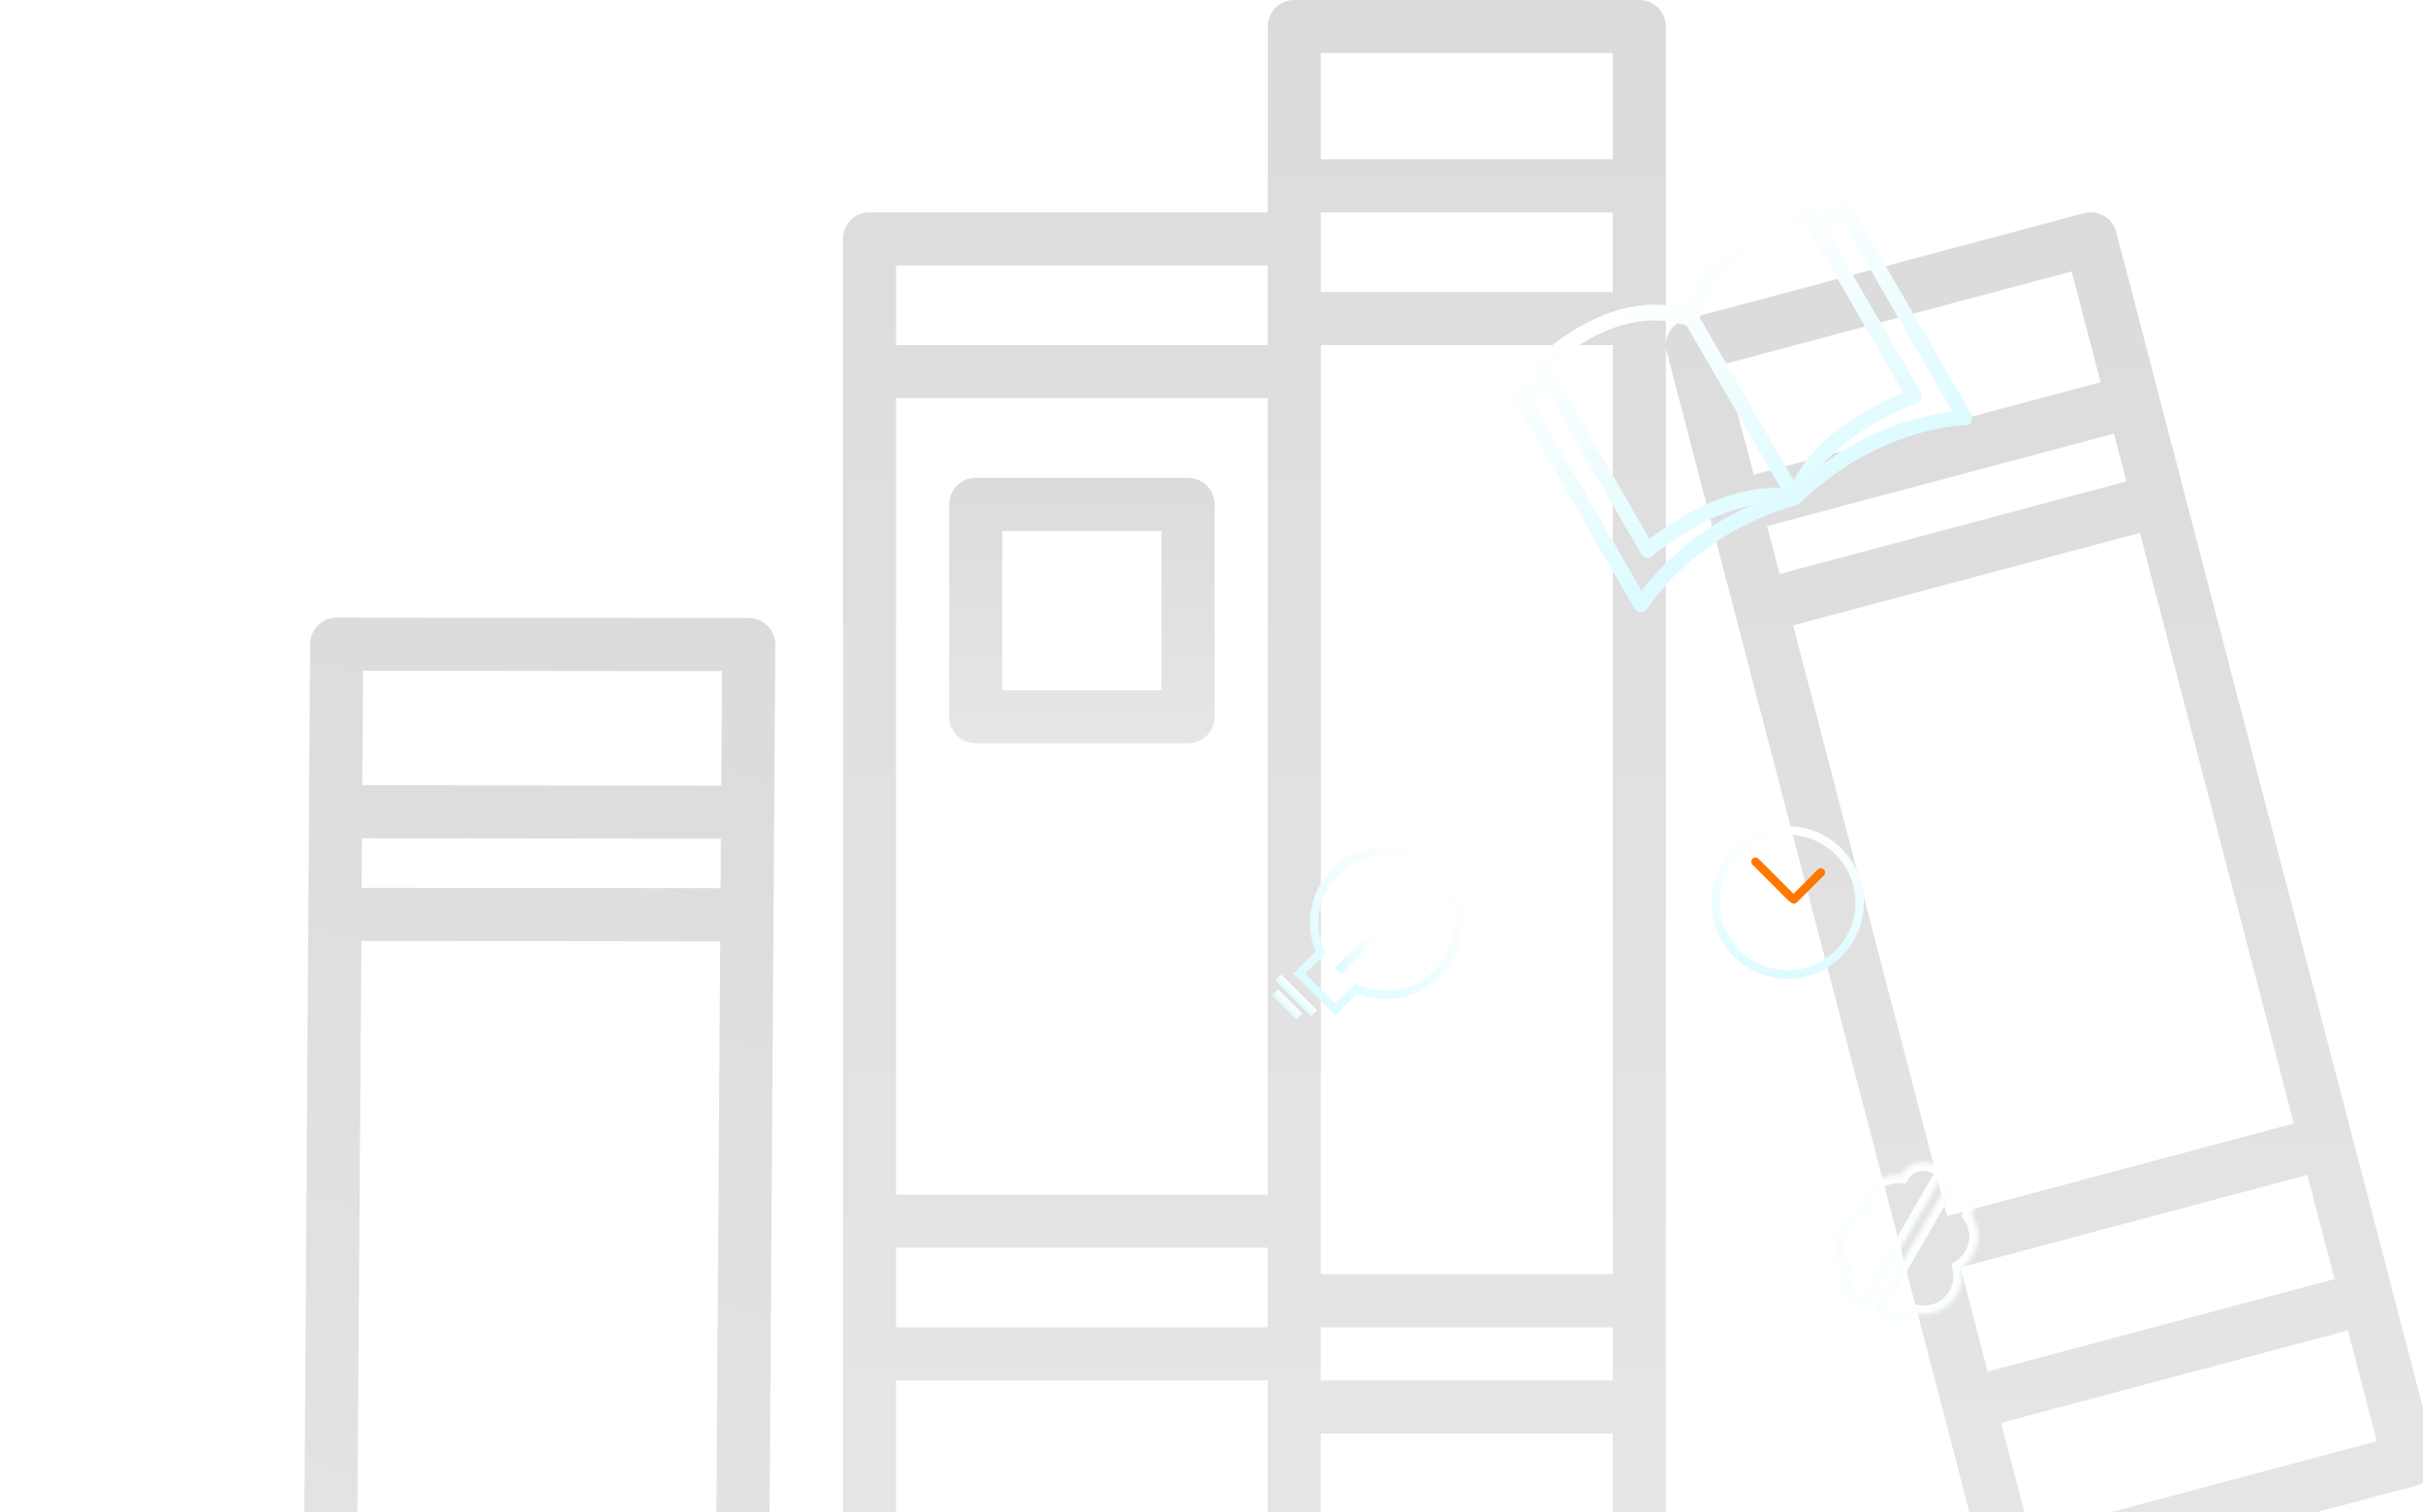 <svg width="572" height="357" viewBox="0 0 572 357" fill="none" xmlns="http://www.w3.org/2000/svg"><g clip-path="url(#a)"><path d="M387 0h-81.467a6.267 6.267 0 0 0-6.266 6.267v43.866h-94A6.267 6.267 0 0 0 199 56.4v313.333a6.267 6.267 0 0 0 6.267 6.267H387a6.267 6.267 0 0 0 6.267-6.267V6.267A6.267 6.267 0 0 0 387 0zm-6.267 325.867H311.8v-12.534h68.933v12.534zM211.533 94h87.734v188h-87.734V94zm169.2-25.067H311.8v-18.8h68.933v18.8zm-169.2 225.6h87.734v18.8h-87.734v-18.8zM311.8 300.8V81.467h68.933V300.8H311.8zm68.933-288.267V37.6H311.8V12.533h68.933zm-81.466 50.134v18.8h-87.734v-18.8h87.734zm-87.734 263.2h87.734v37.6h-87.734v-37.6zm100.267 37.6V338.4h68.933v25.067H311.8z" fill="url(#b)" fill-opacity=".14"/><path d="M574.799 343.086l-75.2-288.267a6.26 6.26 0 0 0-7.68-4.473l-94 25.066a6.263 6.263 0 0 0-4.45 7.632l75.2 288.267a6.254 6.254 0 0 0 7.681 4.461l94-25.067a6.265 6.265 0 0 0 4.449-7.619zM417.156 124.19l81.892-21.832 2.947 11.279-81.886 21.866-2.953-11.313zm88.003 1.607l36.345 139.418-81.861 21.841-36.346-139.427 81.862-21.832zm39.537 151.55l6.416 24.593-81.892 21.832-6.392-24.583 81.868-21.842zM489.061 64.076l6.823 26.162-81.892 21.826-6.817-26.15 81.886-21.838zm-9.853 297.978l-6.824-26.162 81.892-21.838 6.818 26.15-81.886 21.85z" fill="url(#c)" fill-opacity=".14"/><path d="M181.057 450.123l1.971-297.907a6.258 6.258 0 0 0-6.26-6.309l-97.285-.116a6.263 6.263 0 0 0-6.273 6.219l-1.97 297.908a6.247 6.247 0 0 0 6.264 6.297l97.285.116a6.265 6.265 0 0 0 6.269-6.208zM85.44 197.885l84.752.107-.072 11.657-84.755-.072.075-11.692zm84.588 24.329l-.977 144.074-84.725-.09.98-144.083 84.722.099zm-1.034 156.619l-.167 25.415-84.752-.106.188-25.4 84.731.091zm1.459-220.404l-.18 27.037-84.75-.113.183-27.023 84.747.099zm-86.64 285.276l.18-27.037 84.755.101-.183 27.023-84.751-.087z" fill="url(#d)" fill-opacity=".14"/><path d="M280.466 112.801h-50.133a6.267 6.267 0 0 0-6.267 6.266v50.134a6.266 6.266 0 0 0 6.267 6.266h50.133a6.266 6.266 0 0 0 6.267-6.266v-50.134a6.267 6.267 0 0 0-6.267-6.266zm-6.266 50.133h-37.6v-37.6h37.6v37.6z" fill="url(#e)" fill-opacity=".14"/><path d="M413.707 204.121a1 1 0 0 1 1.414-1.414l8.486 8.485a1 1 0 0 1-1.415 1.414l-8.485-8.485z" fill="#F70"/><path d="M429.141 205.246a1 1 0 0 1 1.414 1.414l-6.364 6.364a.999.999 0 1 1-1.414-1.414l6.364-6.364z" fill="#F70"/></g><circle cx="422" cy="209" r="17" stroke="url(#f)" stroke-width="2" filter="url(#g)"/><g filter="url(#h)"><mask id="j" fill="#fff"><path fill-rule="evenodd" clip-rule="evenodd" d="M460.473 270.191a3.502 3.502 0 0 0-4.109.655 6.08 6.08 0 0 0-7.571 2.41 8.938 8.938 0 0 0-8.354 4.451 8.912 8.912 0 0 0-1.182 3.897 8.906 8.906 0 0 0-5.064 4.06 8.943 8.943 0 0 0 .863 10.184 6.502 6.502 0 0 0 5.745 8.416l19.672-34.073z"/></mask><path d="M456.364 270.846l-.788 1.838 1.258.54.958-.978-1.428-1.4zm4.109-.655l1.732 1 1.046-1.811-1.856-.964-.922 1.775zm-11.68 3.065l-.135 1.995 1.207.082.633-1.032-1.705-1.045zm-9.536 8.348l.599 1.908 1.31-.411.087-1.37-1.996-.127zm-4.201 14.244l1.909.596.324-1.037-.694-.836-1.539 1.277zm5.745 8.416l-.141 1.995 1.247.089.626-1.084-1.732-1zm16.991-32.018a1.504 1.504 0 0 1 1.759-.28l1.844-3.55a5.503 5.503 0 0 0-6.459 1.03l2.856 2.8zm-7.294 2.055a4.08 4.08 0 0 1 5.078-1.617l1.577-3.676a8.08 8.08 0 0 0-10.065 3.202l3.41 2.091zm-8.327 4.406a6.94 6.94 0 0 1 6.487-3.456l.27-3.991a10.94 10.94 0 0 0-10.221 5.447l3.464 2zm-.918 3.024a6.908 6.908 0 0 1 .918-3.024l-3.464-2a10.906 10.906 0 0 0-1.446 4.77l3.992.254zm-5.328 4.933a6.911 6.911 0 0 1 3.931-3.152l-1.197-3.816a10.903 10.903 0 0 0-6.198 4.968l3.464 2zm.67 7.907a6.944 6.944 0 0 1-.67-7.907l-3.464-2c-2.356 4.08-1.783 9.042 1.057 12.462l3.077-2.555zm2.419 7.105a4.502 4.502 0 0 1-2.049-5.232l-3.818-1.191a8.504 8.504 0 0 0 3.867 9.888l2-3.465zm1.928.593a4.464 4.464 0 0 1-1.928-.593l-2 3.465a8.478 8.478 0 0 0 3.646 1.118l.282-3.99zm1.591 2.995l19.672-34.073-3.464-2-19.672 34.073 3.464 2z" fill="url(#i)" mask="url(#j)"/></g><g filter="url(#k)"><mask id="m" fill="#fff"><path fill-rule="evenodd" clip-rule="evenodd" d="M462.183 271.18a3.503 3.503 0 0 1 1.488 3.886 6.082 6.082 0 0 1 1.699 7.762 8.94 8.94 0 0 1 .321 9.46 8.896 8.896 0 0 1-2.784 2.972 8.905 8.905 0 0 1-.984 6.416 8.942 8.942 0 0 1-9.251 4.344 6.503 6.503 0 0 1-10.161-.767l19.672-34.073z"/></mask><path d="M463.671 275.066l-1.198 1.601-1.096-.819.367-1.319 1.927.537zm-1.488-3.886l-1.732-1 1.046-1.811 1.763 1.126-1.077 1.685zm3.187 11.648l-1.661 1.114-.675-1.004.578-1.064 1.758.954zm-2.463 12.432l-1.952.436-.299-1.341 1.143-.76 1.108 1.665zm-10.235 10.76l-1.471-1.355.737-.799 1.071.183-.337 1.971zm-10.161-.767l-1.657 1.12-.7-1.036.625-1.084 1.732 1zm19.233-30.724a1.503 1.503 0 0 0-.637-1.663l2.153-3.371a5.5 5.5 0 0 1 2.337 6.107l-3.853-1.073zm1.868 7.345a4.082 4.082 0 0 0-1.139-5.207l2.395-3.203a8.079 8.079 0 0 1 2.259 10.317l-3.515-1.907zm.347 9.414a6.94 6.94 0 0 0-.25-7.346l3.321-2.229a10.94 10.94 0 0 1 .393 11.575l-3.464-2zm-2.16 2.307a6.895 6.895 0 0 0 2.16-2.307l3.464 2a10.897 10.897 0 0 1-3.408 3.637l-2.216-3.33zm-1.608 7.081a6.908 6.908 0 0 0 .764-4.98l3.904-.872c.576 2.58.223 5.381-1.204 7.852l-3.464-2zm-7.182 3.373a6.944 6.944 0 0 0 7.182-3.373l3.464 2c-2.355 4.08-6.939 6.065-11.32 5.316l.674-3.943zm-7.363 1.457a4.5 4.5 0 0 0 5.555-.841l2.941 2.711a8.503 8.503 0 0 1-10.496 1.595l2-3.465zm-1.478-1.372a4.477 4.477 0 0 0 1.478 1.372l-2 3.465a8.482 8.482 0 0 1-2.792-2.598l3.314-2.239zm-3.389.119l19.672-34.073 3.465 2-19.673 34.073-3.464-2z" fill="url(#l)" mask="url(#m)"/></g><path transform="rotate(45 305.322 227.191)" fill="url(#n)" d="M305.322 227.191h12v2h-12z" filter="url(#o)"/><path transform="rotate(45 304.615 230.727)" fill="url(#p)" d="M304.615 230.727h8v2h-8z" filter="url(#q)"/><path d="M320.838 229.509l-.614-.249-.469.469-4.534 4.534-8.485-8.486 4.534-4.533.469-.469-.25-.615c-2.493-6.142-1.247-13.444 3.732-18.424 6.639-6.639 17.403-6.639 24.042 0 6.639 6.639 6.639 17.403 0 24.041-4.98 4.98-12.282 6.226-18.425 3.732z" stroke="url(#r)" stroke-width="2" filter="url(#s)"/><g filter="url(#t)"><path d="M319.818 209.869a1.5 1.5 0 0 1 2.122 0l9.192 9.193a1.5 1.5 0 1 1-2.121 2.121l-9.193-9.192a1.5 1.5 0 0 1 0-2.122z" fill="url(#u)"/><path d="M323.707 215.88l1.415 1.414-8.486 8.485-1.414-1.414 8.485-8.485z" fill="url(#v)"/></g><g clip-path="url(#w)" filter="url(#x)"><path d="M434.511 43.845l-.016.009-5.224 3.016-1.032-1.788a1.78 1.78 0 0 0-2-.9 50.142 50.142 0 0 0-11.931 4.997c-6.164 3.56-13.763 9.796-16.326 19.701-9.849-2.821-19.075.738-25.224 4.289a50.152 50.152 0 0 0-10.294 7.833 1.78 1.78 0 0 0-.22 2.182l1.024 1.772-5.194 3a1.78 1.78 0 0 0-.652 2.43l28.421 49.226a1.78 1.78 0 0 0 3.071.015c.109-.166 10.654-17.494 35.301-24.491l.231-.134.139-.08c.132-.056.256-.128.37-.213 18.418-17.929 38.688-18.412 38.861-18.327a1.78 1.78 0 0 0 1.546-2.66l-28.42-49.226a1.78 1.78 0 0 0-2.431-.651zm-47 91.537l-26.107-45.219 3.683-2.127 22.316 38.654a1.782 1.782 0 0 0 2.663.518 77.778 77.778 0 0 1 9.187-6.332 46.15 46.15 0 0 1 14.31-5.611 65.419 65.419 0 0 0-26.052 20.117zm9.972-17.573a78.194 78.194 0 0 0-8.073 5.38l-23.411-40.55a49.086 49.086 0 0 1 8.552-6.293c5.764-3.328 14.482-6.594 23.594-3.553l22.212 38.365c-4.416-.246-12.302.547-22.874 6.651zm3.791-46.822c1.958-9.35 9.11-15.33 14.874-18.657a49.273 49.273 0 0 1 9.727-4.26l23.411 40.55a78.32 78.32 0 0 0-8.659 4.259c-10.511 6.068-15.155 12.51-17.197 16.484l-22.156-38.376zm59.567 22.058a65.435 65.435 0 0 0-30.51 12.539 46.256 46.256 0 0 1 12.076-9.623 77.844 77.844 0 0 1 10.13-4.842 1.78 1.78 0 0 0 .883-2.564l-22.308-38.638 3.683-2.127 26.046 45.255z" fill="url(#y)"/></g><defs><filter id="g" x="399.276" y="190.325" width="45.447" height="46.122" filterUnits="userSpaceOnUse" color-interpolation-filters="sRGB"><feFlood flood-opacity="0" result="BackgroundImageFix"/><feColorMatrix in="SourceAlpha" values="0 0 0 0 0 0 0 0 0 0 0 0 0 0 0 0 0 0 127 0"/><feOffset dy="4.724"/><feGaussianBlur stdDeviation="2.362"/><feColorMatrix values="0 0 0 0 0 0 0 0 0 0 0 0 0 0 0 0 0 0 0.2 0"/><feBlend in2="BackgroundImageFix" result="effect1_dropShadow"/><feBlend in="SourceGraphic" in2="effect1_dropShadow" result="shape"/><feColorMatrix in="SourceAlpha" values="0 0 0 0 0 0 0 0 0 0 0 0 0 0 0 0 0 0 127 0" result="hardAlpha"/><feOffset dy="-.675"/><feGaussianBlur stdDeviation=".337"/><feComposite in2="hardAlpha" operator="arithmetic" k2="-1" k3="1"/><feColorMatrix values="0 0 0 0 0.433 0 0 0 0 0.83 0 0 0 0 1 0 0 0 1 0"/><feBlend in2="shape" result="effect2_innerShadow"/></filter><filter id="h" x="428.27" y="269.122" width="36.927" height="44.588" filterUnits="userSpaceOnUse" color-interpolation-filters="sRGB"><feFlood flood-opacity="0" result="BackgroundImageFix"/><feColorMatrix in="SourceAlpha" values="0 0 0 0 0 0 0 0 0 0 0 0 0 0 0 0 0 0 127 0"/><feOffset dy="4.724"/><feGaussianBlur stdDeviation="2.362"/><feColorMatrix values="0 0 0 0 0 0 0 0 0 0 0 0 0 0 0 0 0 0 0.2 0"/><feBlend in2="BackgroundImageFix" result="effect1_dropShadow"/><feBlend in="SourceGraphic" in2="effect1_dropShadow" result="shape"/><feColorMatrix in="SourceAlpha" values="0 0 0 0 0 0 0 0 0 0 0 0 0 0 0 0 0 0 127 0" result="hardAlpha"/><feOffset dy="-.675"/><feGaussianBlur stdDeviation=".337"/><feComposite in2="hardAlpha" operator="arithmetic" k2="-1" k3="1"/><feColorMatrix values="0 0 0 0 0.433 0 0 0 0 0.83 0 0 0 0 1 0 0 0 1 0"/><feBlend in2="shape" result="effect2_innerShadow"/></filter><filter id="k" x="437.788" y="270.505" width="33.827" height="47.053" filterUnits="userSpaceOnUse" color-interpolation-filters="sRGB"><feFlood flood-opacity="0" result="BackgroundImageFix"/><feColorMatrix in="SourceAlpha" values="0 0 0 0 0 0 0 0 0 0 0 0 0 0 0 0 0 0 127 0"/><feOffset dy="4.724"/><feGaussianBlur stdDeviation="2.362"/><feColorMatrix values="0 0 0 0 0 0 0 0 0 0 0 0 0 0 0 0 0 0 0.2 0"/><feBlend in2="BackgroundImageFix" result="effect1_dropShadow"/><feBlend in="SourceGraphic" in2="effect1_dropShadow" result="shape"/><feColorMatrix in="SourceAlpha" values="0 0 0 0 0 0 0 0 0 0 0 0 0 0 0 0 0 0 127 0" result="hardAlpha"/><feOffset dy="-.675"/><feGaussianBlur stdDeviation=".337"/><feComposite in2="hardAlpha" operator="arithmetic" k2="-1" k3="1"/><feColorMatrix values="0 0 0 0 0.433 0 0 0 0 0.83 0 0 0 0 1 0 0 0 1 0"/><feBlend in2="shape" result="effect2_innerShadow"/></filter><filter id="o" x="299.185" y="226.517" width="19.347" height="20.022" filterUnits="userSpaceOnUse" color-interpolation-filters="sRGB"><feFlood flood-opacity="0" result="BackgroundImageFix"/><feColorMatrix in="SourceAlpha" values="0 0 0 0 0 0 0 0 0 0 0 0 0 0 0 0 0 0 127 0"/><feOffset dy="4.724"/><feGaussianBlur stdDeviation="2.362"/><feColorMatrix values="0 0 0 0 0 0 0 0 0 0 0 0 0 0 0 0 0 0 0.2 0"/><feBlend in2="BackgroundImageFix" result="effect1_dropShadow"/><feBlend in="SourceGraphic" in2="effect1_dropShadow" result="shape"/><feColorMatrix in="SourceAlpha" values="0 0 0 0 0 0 0 0 0 0 0 0 0 0 0 0 0 0 127 0" result="hardAlpha"/><feOffset dy="-.675"/><feGaussianBlur stdDeviation=".337"/><feComposite in2="hardAlpha" operator="arithmetic" k2="-1" k3="1"/><feColorMatrix values="0 0 0 0 0.433 0 0 0 0 0.83 0 0 0 0 1 0 0 0 1 0"/><feBlend in2="shape" result="effect2_innerShadow"/></filter><filter id="q" x="298.478" y="230.052" width="16.518" height="17.193" filterUnits="userSpaceOnUse" color-interpolation-filters="sRGB"><feFlood flood-opacity="0" result="BackgroundImageFix"/><feColorMatrix in="SourceAlpha" values="0 0 0 0 0 0 0 0 0 0 0 0 0 0 0 0 0 0 127 0"/><feOffset dy="4.724"/><feGaussianBlur stdDeviation="2.362"/><feColorMatrix values="0 0 0 0 0 0 0 0 0 0 0 0 0 0 0 0 0 0 0.2 0"/><feBlend in2="BackgroundImageFix" result="effect1_dropShadow"/><feBlend in="SourceGraphic" in2="effect1_dropShadow" result="shape"/><feColorMatrix in="SourceAlpha" values="0 0 0 0 0 0 0 0 0 0 0 0 0 0 0 0 0 0 127 0" result="hardAlpha"/><feOffset dy="-.675"/><feGaussianBlur stdDeviation=".337"/><feComposite in2="hardAlpha" operator="arithmetic" k2="-1" k3="1"/><feColorMatrix values="0 0 0 0 0.433 0 0 0 0 0.83 0 0 0 0 1 0 0 0 1 0"/><feBlend in2="shape" result="effect2_innerShadow"/></filter><filter id="s" x="300.599" y="195.083" width="49.368" height="50.042" filterUnits="userSpaceOnUse" color-interpolation-filters="sRGB"><feFlood flood-opacity="0" result="BackgroundImageFix"/><feColorMatrix in="SourceAlpha" values="0 0 0 0 0 0 0 0 0 0 0 0 0 0 0 0 0 0 127 0"/><feOffset dy="4.724"/><feGaussianBlur stdDeviation="2.362"/><feColorMatrix values="0 0 0 0 0 0 0 0 0 0 0 0 0 0 0 0 0 0 0.2 0"/><feBlend in2="BackgroundImageFix" result="effect1_dropShadow"/><feBlend in="SourceGraphic" in2="effect1_dropShadow" result="shape"/><feColorMatrix in="SourceAlpha" values="0 0 0 0 0 0 0 0 0 0 0 0 0 0 0 0 0 0 127 0" result="hardAlpha"/><feOffset dy="-.675"/><feGaussianBlur stdDeviation=".337"/><feComposite in2="hardAlpha" operator="arithmetic" k2="-1" k3="1"/><feColorMatrix values="0 0 0 0 0.433 0 0 0 0 0.83 0 0 0 0 1 0 0 0 1 0"/><feBlend in2="shape" result="effect2_innerShadow"/></filter><filter id="t" x="310.499" y="208.755" width="25.797" height="26.471" filterUnits="userSpaceOnUse" color-interpolation-filters="sRGB"><feFlood flood-opacity="0" result="BackgroundImageFix"/><feColorMatrix in="SourceAlpha" values="0 0 0 0 0 0 0 0 0 0 0 0 0 0 0 0 0 0 127 0"/><feOffset dy="4.724"/><feGaussianBlur stdDeviation="2.362"/><feColorMatrix values="0 0 0 0 0 0 0 0 0 0 0 0 0 0 0 0 0 0 0.2 0"/><feBlend in2="BackgroundImageFix" result="effect1_dropShadow"/><feBlend in="SourceGraphic" in2="effect1_dropShadow" result="shape"/><feColorMatrix in="SourceAlpha" values="0 0 0 0 0 0 0 0 0 0 0 0 0 0 0 0 0 0 127 0" result="hardAlpha"/><feOffset dy="-.675"/><feGaussianBlur stdDeviation=".337"/><feComposite in2="hardAlpha" operator="arithmetic" k2="-1" k3="1"/><feColorMatrix values="0 0 0 0 0.433 0 0 0 0 0.83 0 0 0 0 1 0 0 0 1 0"/><feBlend in2="shape" result="effect2_innerShadow"/></filter><filter id="x" x="342.593" y="26.298" width="134.863" height="135.538" filterUnits="userSpaceOnUse" color-interpolation-filters="sRGB"><feFlood flood-opacity="0" result="BackgroundImageFix"/><feColorMatrix in="SourceAlpha" values="0 0 0 0 0 0 0 0 0 0 0 0 0 0 0 0 0 0 127 0"/><feOffset dy="4.724"/><feGaussianBlur stdDeviation="2.362"/><feColorMatrix values="0 0 0 0 0 0 0 0 0 0 0 0 0 0 0 0 0 0 0.2 0"/><feBlend in2="BackgroundImageFix" result="effect1_dropShadow"/><feBlend in="SourceGraphic" in2="effect1_dropShadow" result="shape"/><feColorMatrix in="SourceAlpha" values="0 0 0 0 0 0 0 0 0 0 0 0 0 0 0 0 0 0 127 0" result="hardAlpha"/><feOffset dy="-.675"/><feGaussianBlur stdDeviation=".337"/><feComposite in2="hardAlpha" operator="arithmetic" k2="-1" k3="1"/><feColorMatrix values="0 0 0 0 0.433 0 0 0 0 0.83 0 0 0 0 1 0 0 0 1 0"/><feBlend in2="shape" result="effect2_innerShadow"/></filter><linearGradient id="b" x1="296.133" x2="296.133" y2="376" gradientUnits="userSpaceOnUse"><stop/><stop offset="1" stop-opacity=".7"/></linearGradient><linearGradient id="c" x1="484.132" y1="50.133" x2="484.132" y2="375.988" gradientUnits="userSpaceOnUse"><stop/><stop offset="1" stop-opacity=".7"/></linearGradient><linearGradient id="d" x1="169.302" y1="143.686" x2="84.964" y2="458.438" gradientUnits="userSpaceOnUse"><stop/><stop offset="1" stop-opacity=".7"/></linearGradient><linearGradient id="e" x1="255.4" y1="112.801" x2="255.4" y2="175.467" gradientUnits="userSpaceOnUse"><stop/><stop offset="1" stop-opacity=".7"/></linearGradient><linearGradient id="f" x1="422" y1="191" x2="422" y2="227" gradientUnits="userSpaceOnUse"><stop stop-color="#fff"/><stop offset="1" stop-color="#DCFBFF"/></linearGradient><linearGradient id="i" x1="514.567" y1="291.031" x2="365.24" y2="549.672" gradientUnits="userSpaceOnUse"><stop stop-color="#fff"/><stop offset="1" stop-color="#DCFBFF"/></linearGradient><linearGradient id="l" x1="417.09" y1="234.754" x2="267.763" y2="493.395" gradientUnits="userSpaceOnUse"><stop stop-color="#fff"/><stop offset="1" stop-color="#DCFBFF"/></linearGradient><linearGradient id="n" x1="311.322" y1="227.191" x2="311.322" y2="229.191" gradientUnits="userSpaceOnUse"><stop stop-color="#fff"/><stop offset="1" stop-color="#DCFBFF"/></linearGradient><linearGradient id="p" x1="308.615" y1="230.727" x2="308.615" y2="232.727" gradientUnits="userSpaceOnUse"><stop stop-color="#fff"/><stop offset="1" stop-color="#DCFBFF"/></linearGradient><linearGradient id="r" x1="339.97" y1="201.029" x2="310.272" y2="230.727" gradientUnits="userSpaceOnUse"><stop stop-color="#fff"/><stop offset="1" stop-color="#DCFBFF"/></linearGradient><linearGradient id="u" x1="324.414" y1="216.587" x2="315.929" y2="225.072" gradientUnits="userSpaceOnUse"><stop stop-color="#fff"/><stop offset="1" stop-color="#DCFBFF"/></linearGradient><linearGradient id="v" x1="324.414" y1="216.587" x2="315.929" y2="225.072" gradientUnits="userSpaceOnUse"><stop stop-color="#fff"/><stop offset="1" stop-color="#DCFBFF"/></linearGradient><linearGradient id="y" x1="393.556" y1="61.161" x2="426.492" y2="118.207" gradientUnits="userSpaceOnUse"><stop stop-color="#fff"/><stop offset="1" stop-color="#DCFBFF"/></linearGradient><clipPath id="a"><path fill="#fff" d="M0 0h572v357H0z"/></clipPath><clipPath id="w"><path fill="#fff" transform="rotate(-30 309.652 -611.661)" d="M0 0h91.811v91.811H0z"/></clipPath></defs></svg>